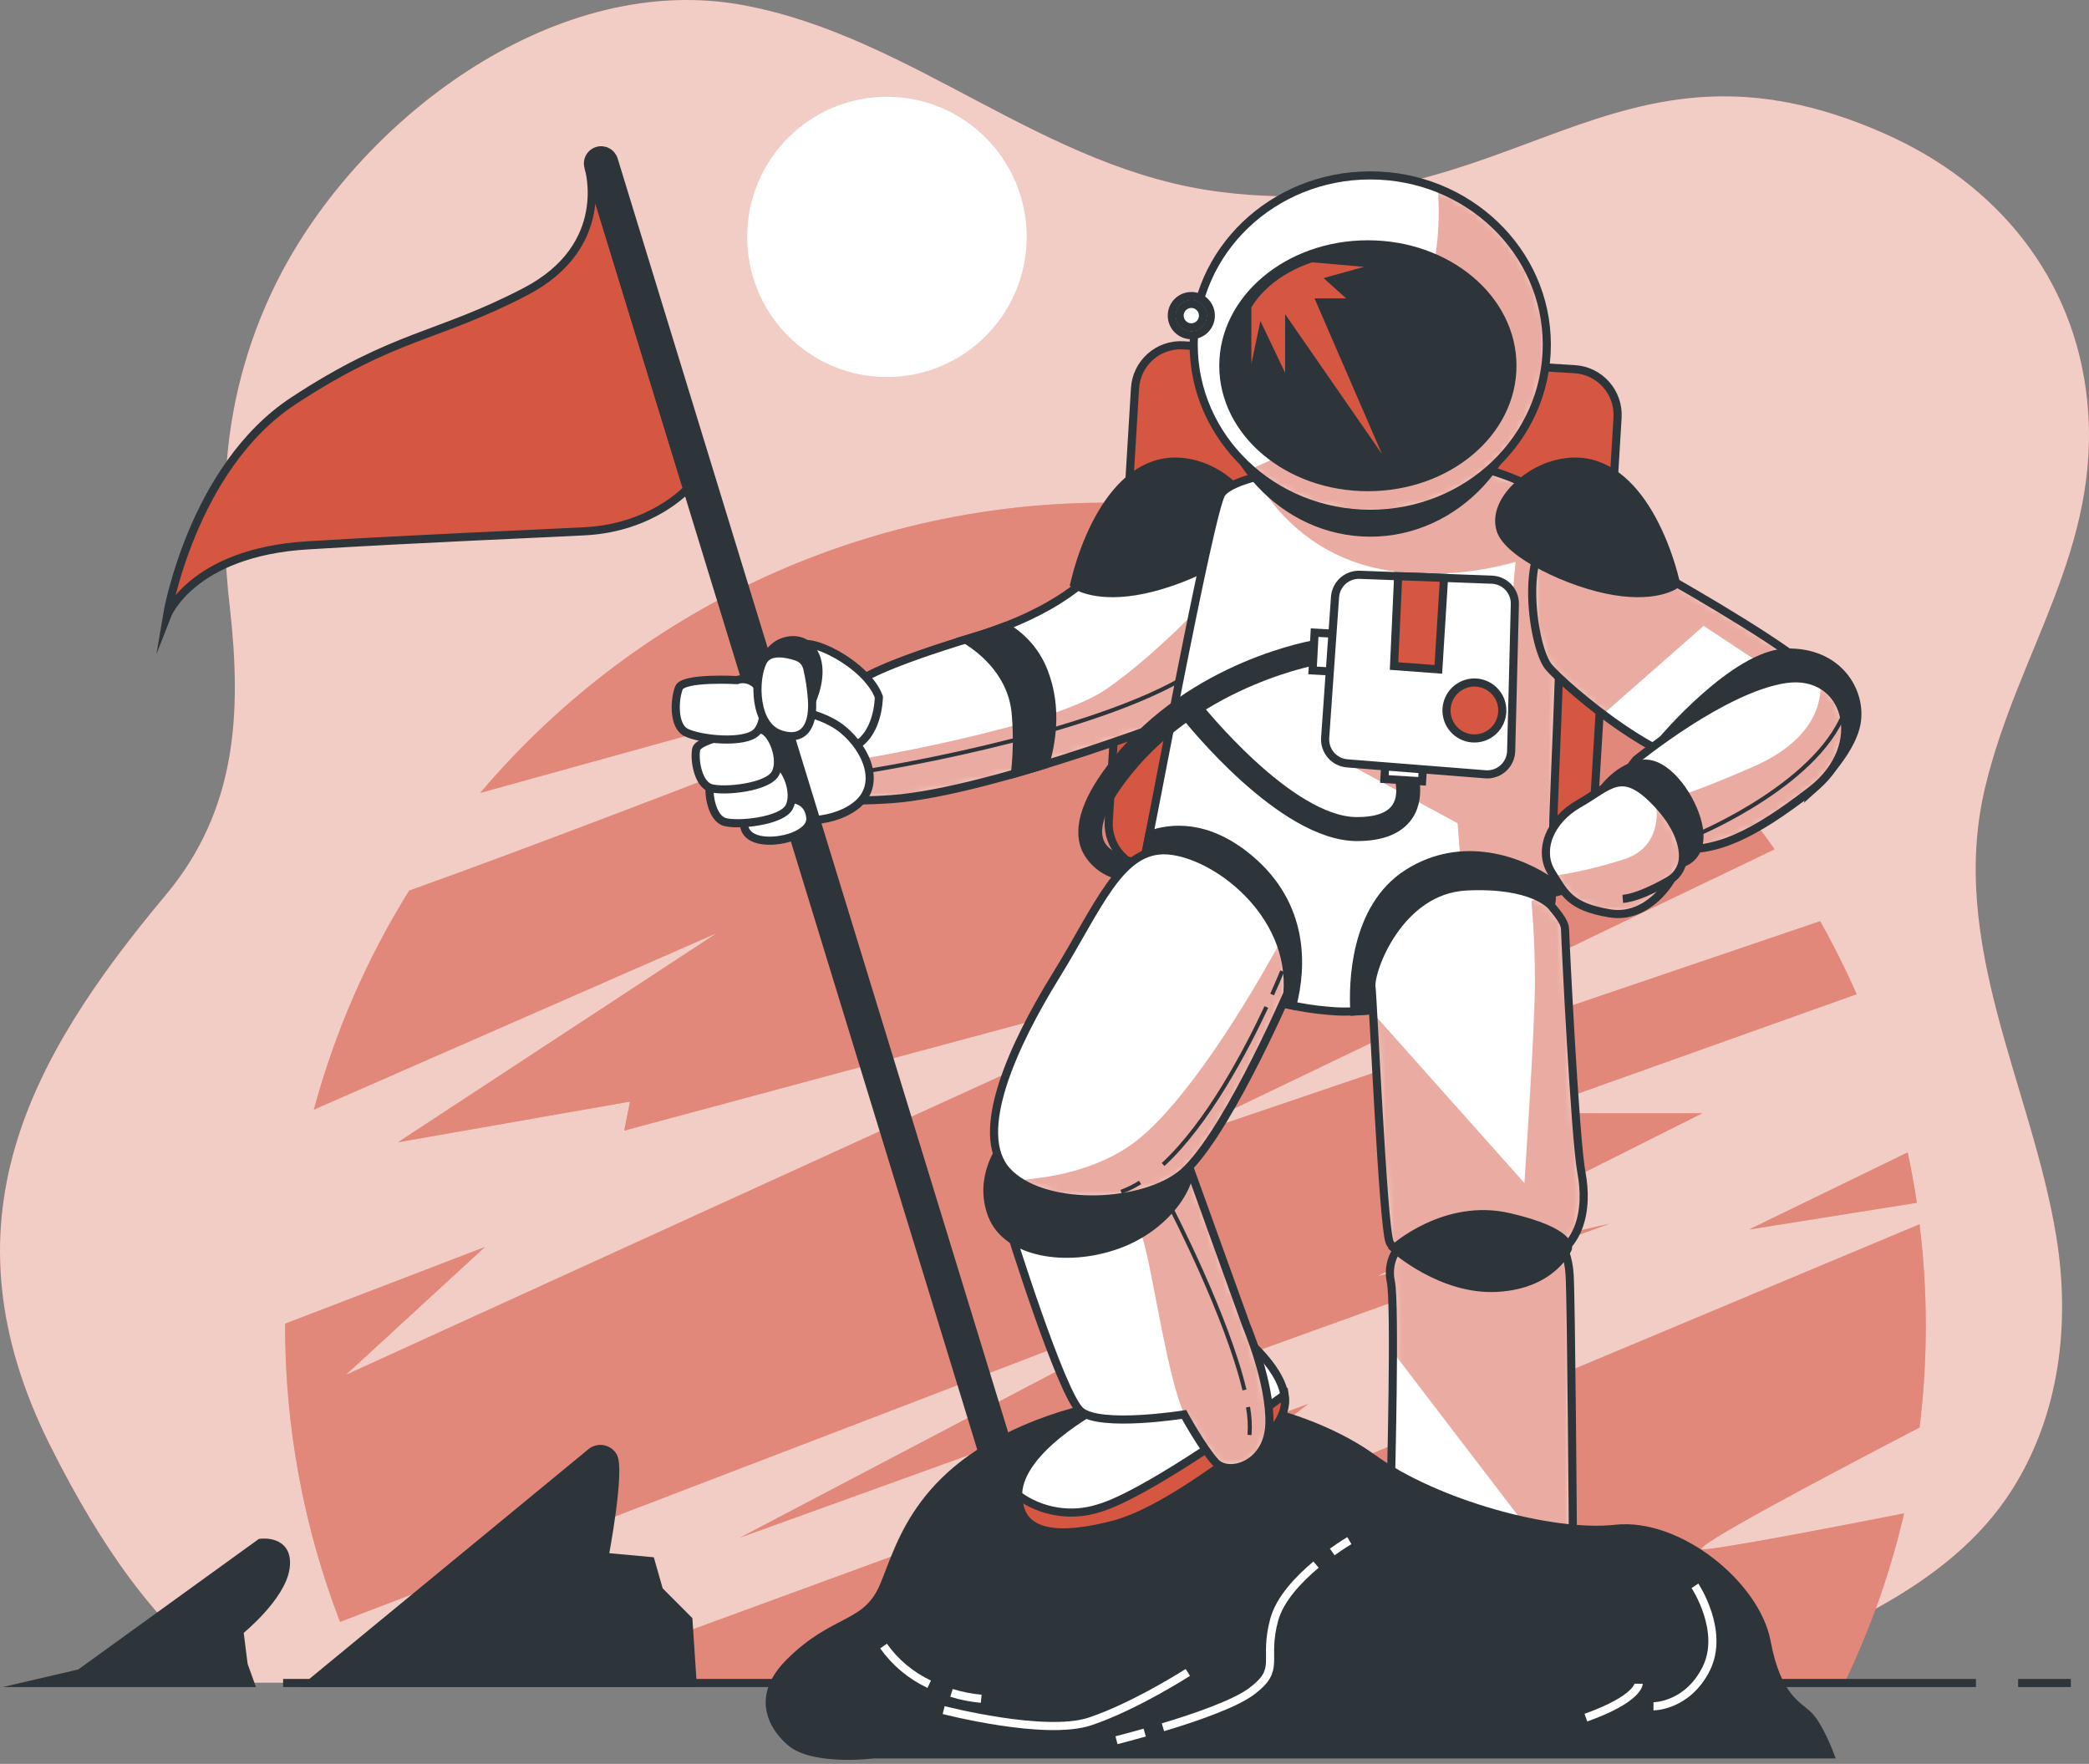 <svg width="257" height="217" viewBox="0 0 257 217" fill="none" xmlns="http://www.w3.org/2000/svg">
<rect x="0" y="0" width="257" height="217" fill="#808080" stroke="none"/>
<path d="M27.898 56.859C28.533 48.669 30.843 40.698 34.684 33.442C44.981 14.065 68.688 -3.674 91.583 0.659C112.5 4.613 128.428 20.895 150.156 23.614C186.489 28.167 198.167 1.498 231.904 16.458C245.652 22.553 255.215 34.106 256.779 49.275C258.641 67.39 248.247 80.094 244.238 96.791C239.612 116.045 249.928 133.588 252.97 152.081C254.722 162.755 253.418 173.983 247.553 183.239C239.573 195.845 224.106 201.166 211.143 207.013H30.779C30.779 207.013 19.749 205.062 6.125 177.742C-7.5 150.423 3.529 130.258 20.398 110.093C29.098 99.686 29.728 87.847 28.3 74.929C27.579 68.933 27.444 62.881 27.898 56.859Z" fill="#D55641"/>
<path opacity="0.7" d="M27.898 56.859C28.533 48.669 30.843 40.698 34.684 33.442C44.981 14.065 68.688 -3.674 91.583 0.659C112.5 4.613 128.428 20.895 150.156 23.614C186.489 28.167 198.167 1.498 231.904 16.458C245.652 22.553 255.215 34.106 256.779 49.275C258.641 67.39 248.247 80.094 244.238 96.791C239.612 116.045 249.928 133.588 252.97 152.081C254.722 162.755 253.418 173.983 247.553 183.239C239.573 195.845 224.106 201.166 211.143 207.013H30.779C30.779 207.013 19.749 205.062 6.125 177.742C-7.5 150.423 3.529 130.258 20.398 110.093C29.098 99.686 29.728 87.847 28.3 74.929C27.579 68.933 27.444 62.881 27.898 56.859Z" fill="white"/>
<path d="M235.823 147.97C235.512 145.882 235.129 143.814 234.694 141.771L215.165 151.262L235.823 147.97Z" fill="#D55641"/>
<path d="M139.289 75.333C139.289 75.333 81.547 98.385 50.333 109.567C45.131 117.924 41.181 127.002 38.61 136.509L88.19 114.79L48.958 140.523L77.505 135.521L76.791 139.092L153.803 118.368L42.541 169.143L59.657 153.409L35.074 162.84V163.035C35.059 175.514 37.351 187.886 41.834 199.527L150.942 157.702L91.019 189.171L198.018 150.546L169.471 156.986L209.424 136.958H187.345L228.414 122.31C227.06 119.231 225.564 116.236 223.924 113.327L141.69 141.251L218.325 104.48C209.428 91.904 197.781 81.533 184.274 74.16C170.768 66.787 155.759 62.606 140.395 61.937C125.03 61.268 109.717 64.128 95.624 70.3C81.531 76.472 69.031 85.791 59.079 97.546L139.289 75.333Z" fill="#D55641"/>
<path d="M209.463 190.609C207.646 190.609 224.002 181.931 236.154 175.615C237.179 167.312 237.179 158.914 236.154 150.611L133.846 193.458L160.939 172.721L67.189 207.046H226.909C230.119 200.384 232.582 193.386 234.253 186.179C225.669 187.864 211.435 190.609 209.463 190.609Z" fill="#D55641"/>
<g opacity="0.3">
<path d="M235.823 147.97C235.511 145.882 235.129 143.814 234.694 141.771L215.165 151.262L235.823 147.97Z" fill="white"/>
<path d="M139.289 75.333C139.289 75.333 81.547 98.385 50.333 109.567C45.131 117.924 41.181 127.002 38.61 136.509L88.19 114.79L48.958 140.523L77.505 135.521L76.791 139.092L153.803 118.368L42.541 169.143L59.657 153.409L35.074 162.84V163.035C35.059 175.514 37.351 187.886 41.834 199.527L150.942 157.702L91.019 189.171L198.018 150.546L169.471 156.986L209.424 136.958H187.345L228.414 122.31C227.06 119.231 225.564 116.236 223.924 113.327L141.69 141.251L218.325 104.48C209.428 91.904 197.781 81.533 184.274 74.16C170.768 66.787 155.759 62.606 140.395 61.937C125.03 61.268 109.717 64.128 95.624 70.3C81.531 76.472 69.031 85.791 59.079 97.546L139.289 75.333Z" fill="white"/>
<path d="M209.462 190.609C207.646 190.609 224.002 181.931 236.154 175.615C237.179 167.312 237.179 158.914 236.154 150.611L133.846 193.458L160.939 172.721L67.189 207.046H226.908C230.119 200.384 232.582 193.386 234.253 186.179C225.669 187.864 211.435 190.609 209.462 190.609Z" fill="white"/>
</g>
<path d="M109.114 46.38C118.609 46.38 126.307 38.663 126.307 29.143C126.307 19.623 118.609 11.905 109.114 11.905C99.619 11.905 91.921 19.623 91.921 29.143C91.921 38.663 99.619 46.38 109.114 46.38Z" fill="white"/>
<path d="M248.28 207.046H254.768" stroke="#2E353A" stroke-miterlimit="10"/>
<path d="M34.827 207.046H243.089" stroke="#2E353A" stroke-miterlimit="10"/>
<path d="M38.233 207.046L72.808 178.588C73.01 178.444 73.239 178.344 73.481 178.293C73.724 178.241 73.974 178.24 74.217 178.288C74.46 178.337 74.69 178.435 74.894 178.576C75.098 178.717 75.271 178.898 75.403 179.108C76.434 180.656 74.371 191.526 74.371 191.526L80.048 192.046L81.08 195.662L84.694 199.286L85.206 207.046H38.233Z" fill="#2E353A" stroke="#2E353A" stroke-miterlimit="10"/>
<path d="M9.842 205.843L32.037 189.802C32.037 189.802 35.651 189.288 35.132 192.905C34.613 196.521 29.455 200.671 29.455 200.671L29.974 204.808L30.779 207.046H4.684L9.842 205.843Z" fill="#2E353A" stroke="#2E353A" stroke-miterlimit="10"/>
<path d="M193.727 45.417L145.591 42.483C142.49 42.293 139.824 44.66 139.635 47.769L136.406 101.003C136.218 104.112 138.578 106.785 141.679 106.974L189.815 109.909C192.916 110.098 195.583 107.731 195.771 104.622L199 51.389C199.189 48.28 196.828 45.606 193.727 45.417Z" fill="#D55641" stroke="#2E353A" stroke-miterlimit="10"/>
<path d="M134.287 70.558C134.287 70.558 130.608 75.112 119.799 78.364C108.991 81.616 106.389 83.353 106.389 83.353C106.389 83.353 100.115 85.519 97.955 90.937C95.794 96.356 97.092 99.179 109.633 98.314C122.174 97.449 148.126 87.256 148.126 87.256C148.126 87.256 152.888 78.579 151.804 71.209C150.721 63.839 136.447 67.52 134.287 70.558Z" fill="white"/>
<mask id="mask0_2810_1632" style="mask-type:luminance" maskUnits="userSpaceOnUse" x="97" y="66" width="55" height="33">
<path d="M134.287 70.558C134.287 70.558 130.608 75.112 119.799 78.364C108.991 81.616 106.389 83.353 106.389 83.353C106.389 83.353 100.115 85.519 97.955 90.937C95.794 96.356 97.092 99.179 109.633 98.314C122.174 97.449 148.126 87.256 148.126 87.256C148.126 87.256 152.888 78.579 151.804 71.209C150.721 63.839 136.447 67.52 134.287 70.558Z" fill="white"/>
</mask>
<g mask="url(#mask0_2810_1632)">
<g style="mix-blend-mode:multiply" opacity="0.49">
<path d="M105.357 93.474C105.357 93.474 105.61 95.953 105.838 98.463C106.973 98.463 108.225 98.411 109.633 98.314C122.174 97.442 148.126 87.256 148.126 87.256C149.971 83.724 151.214 79.907 151.804 75.964L150.345 71.788C150.345 71.788 142.987 80.029 136.071 84.797C129.155 89.565 105.357 93.474 105.357 93.474Z" fill="#D55641"/>
</g>
</g>
<path d="M134.287 70.558C134.287 70.558 130.608 75.111 119.799 78.364C108.991 81.616 106.389 83.353 106.389 83.353C106.389 83.353 100.115 85.519 97.955 90.937C95.794 96.356 97.092 99.179 109.633 98.314C122.174 97.449 148.126 87.256 148.126 87.256C148.126 87.256 152.888 78.579 151.804 71.209C150.721 63.839 136.447 67.52 134.287 70.558Z" stroke="#2E353A" stroke-miterlimit="10"/>
<path d="M106.837 94.827C106.837 94.827 132.665 90.807 145.453 83.516" stroke="#2E353A" stroke-width="0.5" stroke-miterlimit="10"/>
<path d="M128.571 94.053C129.337 91.542 130.154 87.126 128.448 82.703C127.551 80.308 125.836 78.309 123.608 77.063C122.447 77.512 121.181 77.948 119.799 78.364L118.794 78.67C121.065 80.068 124.691 83.08 124.99 88.121C125.176 90.463 125.134 92.818 124.867 95.153C126.106 94.795 127.345 94.43 128.571 94.053Z" fill="#2E353A" stroke="#2E353A" stroke-miterlimit="10"/>
<path d="M151.856 59.916C150.796 58.87 149.539 58.045 148.158 57.49C138.874 53.951 133.885 64.587 132.159 71.859C132.159 71.859 134.319 73.596 139.724 72.724C145.128 71.852 152.914 68.171 153.783 65.133C154.289 63.24 153.29 61.373 151.856 59.916Z" fill="#2E353A" stroke="#2E353A" stroke-miterlimit="10"/>
<path d="M108.121 85.734C108.121 85.734 108.121 90.723 104.657 92.024C101.192 93.325 97.954 90.937 97.954 90.937C97.954 90.937 97.306 81.401 98.169 79.665C99.031 77.928 106.603 81.616 108.121 85.734Z" fill="white" stroke="#2E353A" stroke-miterlimit="10"/>
<path d="M157.578 58.062C157.578 58.062 151.739 58.869 150.312 60.664C148.885 62.459 141.028 105.182 140.626 106.399C140.223 107.615 141.832 111.459 146.88 116.923C151.927 122.387 158.182 124.007 164.235 124.41C170.288 124.813 184.62 121.808 188.052 118.556C191.484 115.304 191.082 106.815 191.082 102.164C191.082 97.513 192.899 65.536 191.685 62.707C190.472 59.877 182.602 57.444 181.396 57.444C180.189 57.444 158.993 57.861 157.578 58.062Z" fill="white"/>
<mask id="mask1_2810_1632" style="mask-type:luminance" maskUnits="userSpaceOnUse" x="140" y="57" width="53" height="68">
<path d="M157.578 58.062C157.578 58.062 151.739 58.869 150.312 60.664C148.885 62.459 141.028 105.182 140.626 106.399C140.223 107.615 141.832 111.459 146.88 116.923C151.927 122.387 158.182 124.007 164.235 124.41C170.288 124.813 184.62 121.808 188.052 118.556C191.484 115.304 191.082 106.815 191.082 102.164C191.082 97.513 192.899 65.536 191.685 62.707C190.472 59.877 182.602 57.444 181.396 57.444C180.189 57.444 158.993 57.861 157.578 58.062Z" fill="white"/>
</mask>
<g mask="url(#mask1_2810_1632)">
<g style="mix-blend-mode:multiply" opacity="0.49">
<path d="M191.082 102.177C191.082 97.52 192.899 65.549 191.685 62.713C190.472 59.877 182.602 57.458 181.395 57.458C180.189 57.458 158.986 57.861 157.578 58.062C156.514 58.224 155.46 58.441 154.419 58.713C157.014 63.266 162.697 69.927 173.701 70.493C177.997 70.765 182.308 70.303 186.45 69.127L184.081 95.64L165.734 93.91L179.319 101.28L180.189 112.552L189.985 115.252C191.303 111.251 191.082 105.651 191.082 102.177Z" fill="#D55641"/>
</g>
</g>
<path d="M157.578 58.062C157.578 58.062 151.739 58.869 150.312 60.664C148.885 62.459 141.028 105.182 140.626 106.399C140.223 107.615 141.832 111.459 146.88 116.923C151.927 122.387 158.182 124.007 164.235 124.41C170.288 124.813 184.62 121.808 188.052 118.556C191.484 115.304 191.082 106.815 191.082 102.164C191.082 97.513 192.899 65.536 191.685 62.707C190.472 59.877 182.602 57.444 181.396 57.444C180.189 57.444 158.993 57.861 157.578 58.062Z" stroke="#2E353A" stroke-miterlimit="10"/>
<path d="M166.941 102.971C157.708 102.971 146.328 88.661 145.848 88.076L147.373 86.866C147.49 87.009 158.649 101.02 166.941 101.02C169.348 101.02 170.957 100.441 171.722 99.296C172.89 97.553 171.845 94.867 171.833 94.841L173.636 94.099C173.695 94.249 175.096 97.761 173.338 100.389C172.189 102.1 170.022 102.971 166.941 102.971Z" fill="#2E353A" stroke="#2E353A" stroke-miterlimit="10"/>
<path d="M137.459 107.648C138.024 107.147 138.757 106.503 139.406 106.002C138.887 105.937 136.097 105.521 135.318 103.563C134.54 101.605 135.76 98.73 138.751 94.99C147.879 83.594 162.425 81.193 162.574 81.174L162.282 79.151C161.633 79.248 146.873 81.675 137.258 93.682C133.709 98.112 132.457 101.703 133.528 104.357C133.9 105.162 134.446 105.875 135.126 106.444C135.806 107.013 136.602 107.424 137.459 107.648Z" fill="#2E353A" stroke="#2E353A" stroke-miterlimit="10"/>
<path d="M164.756 77.994L161.73 77.831L161.481 82.481L164.506 82.644L164.756 77.994Z" fill="white" stroke="#2E353A" stroke-miterlimit="10"/>
<path d="M170.498 92.805L170.315 95.837L174.952 96.118L175.135 93.086L170.498 92.805Z" fill="white" stroke="#2E353A" stroke-miterlimit="10"/>
<path d="M164.242 73.453L163.028 90.762C162.976 91.537 163.231 92.303 163.737 92.892C164.244 93.481 164.961 93.847 165.734 93.91L182.739 95.256C183.137 95.287 183.538 95.237 183.916 95.108C184.294 94.978 184.643 94.773 184.939 94.505C185.236 94.237 185.475 93.911 185.642 93.547C185.81 93.183 185.901 92.788 185.911 92.388L186.365 74.331C186.385 73.555 186.098 72.802 185.567 72.237C185.036 71.672 184.304 71.34 183.53 71.313L167.31 70.714C166.543 70.678 165.793 70.945 165.219 71.457C164.646 71.968 164.295 72.685 164.242 73.453Z" fill="white" stroke="#2E353A" stroke-miterlimit="10"/>
<path d="M172.008 70.883L171.502 81.941L176.951 82.345L177.652 71.091L172.008 70.883Z" fill="#D55641" stroke="#2E353A" stroke-miterlimit="10"/>
<path d="M184.821 87.405C184.821 88.086 184.62 88.752 184.243 89.318C183.865 89.884 183.329 90.325 182.701 90.585C182.074 90.845 181.383 90.913 180.717 90.78C180.051 90.646 179.44 90.318 178.96 89.836C178.48 89.354 178.154 88.741 178.022 88.073C177.891 87.405 177.96 86.713 178.22 86.084C178.481 85.455 178.922 84.918 179.487 84.541C180.053 84.164 180.717 83.963 181.396 83.964C181.846 83.964 182.292 84.053 182.708 84.226C183.124 84.399 183.502 84.653 183.82 84.973C184.139 85.292 184.391 85.672 184.563 86.089C184.734 86.507 184.822 86.954 184.821 87.405Z" fill="#D55641" stroke="#2E353A" stroke-miterlimit="10"/>
<path d="M96.981 100.805C96.981 100.805 101.847 101.67 105.202 99.179C108.556 96.687 106.713 92.238 103.683 89.747C100.654 87.255 94.496 86.495 92.005 87.685C89.514 88.875 90.818 93.539 91.577 96.037C92.336 98.535 93.627 100.369 96.981 100.805Z" fill="white" stroke="#2E353A" stroke-miterlimit="10"/>
<path d="M72.405 20.589C72.405 20.589 75.461 30.229 64.652 35.869C53.843 41.508 48.646 41.073 36.105 49.308C23.564 57.542 20.534 75.762 20.534 75.762C20.534 75.762 23.558 67.957 37.831 67.091C52.104 66.226 66.378 65.654 72.003 65.355C80.223 64.919 84.544 60.151 84.544 60.151L72.405 20.589Z" fill="#D55641" stroke="#2E353A" stroke-miterlimit="10"/>
<path d="M121.486 180.741L72.405 20.589C72.342 20.385 72.32 20.17 72.34 19.957C72.36 19.745 72.422 19.538 72.522 19.349C72.622 19.161 72.759 18.994 72.924 18.858C73.088 18.723 73.278 18.621 73.482 18.559C73.893 18.435 74.335 18.478 74.714 18.679C75.093 18.88 75.378 19.223 75.506 19.633L124.607 179.798L121.486 180.741Z" fill="#2E353A" stroke="#2E353A" stroke-miterlimit="10"/>
<path d="M91.577 100.805C91.577 100.805 91.032 102.756 93.413 103.296C95.794 103.836 99.901 102.646 99.687 100.59C99.473 98.535 97.844 98.093 96.119 98.314C94.393 98.535 91.577 99.829 91.577 100.805Z" fill="white" stroke="#2E353A" stroke-miterlimit="10"/>
<path d="M93.627 94.086C93.627 94.086 87.6 95.035 87.347 96.336C87.094 97.637 87.567 100.668 89.176 101.124C90.785 101.579 96.112 101.046 97.072 99.322C98.032 97.598 96.709 94.307 95.47 93.949C95.173 93.828 94.852 93.777 94.532 93.801C94.213 93.824 93.903 93.922 93.627 94.086Z" fill="white" stroke="#2E353A" stroke-miterlimit="10"/>
<path d="M91.934 89.922C91.934 89.922 85.9 90.872 85.647 92.18C85.394 93.487 85.868 96.505 87.483 96.96C89.098 97.416 94.412 96.889 95.379 95.165C96.345 93.442 95.009 90.15 93.776 89.792C93.48 89.671 93.159 89.619 92.84 89.641C92.52 89.664 92.21 89.76 91.934 89.922Z" fill="white" stroke="#2E353A" stroke-miterlimit="10"/>
<path d="M90.669 83.665C90.669 83.665 84.07 83.288 83.532 84.615C82.993 85.942 82.773 89.24 84.375 90.092C85.978 90.944 91.726 91.607 93.141 90.001C94.555 88.394 93.9 84.615 92.673 83.951C92.385 83.75 92.053 83.619 91.705 83.569C91.357 83.52 91.002 83.552 90.669 83.665Z" fill="white" stroke="#2E353A" stroke-miterlimit="10"/>
<path d="M99.817 86.371C99.817 86.371 101.439 83.047 100.277 80.569C99.116 78.09 96.573 78.617 95.496 79.404C94.801 79.934 94.237 80.618 93.848 81.401C93.848 81.401 96.573 81.343 97.74 82.501C98.908 83.658 99.817 86.371 99.817 86.371Z" fill="#2E353A" stroke="#2E353A" stroke-miterlimit="10"/>
<path d="M99.304 82.176C99.224 81.852 99.063 81.554 98.836 81.31C98.609 81.066 98.323 80.885 98.007 80.784C96.709 80.361 94.568 79.919 93.835 81.434C92.751 83.6 92.751 89.24 95.995 90.32C99.239 91.399 100.102 88.804 99.888 85.987C99.794 84.703 99.599 83.429 99.304 82.176Z" fill="white" stroke="#2E353A" stroke-miterlimit="10"/>
<path d="M191.024 108.611C187.131 105.84 179.897 103.186 173.214 107.421C166.532 111.655 166.428 121.113 166.623 124.443C173.441 124.138 185.016 121.432 188.033 118.589C190.187 116.553 190.836 112.501 191.024 108.611Z" fill="#2E353A" stroke="#2E353A" stroke-miterlimit="10"/>
<path d="M172.312 153.168C171.772 153.761 171.379 154.474 171.168 155.249C170.958 156.024 170.934 156.838 171.099 157.624C171.703 160.226 171.099 183.116 171.099 183.116C171.099 183.116 171.3 188.58 180.786 189.998C190.271 191.416 193.502 188.781 193.502 188.781C193.502 188.781 193.301 160.05 193.1 156.811C193.002 154.92 192.373 153.095 191.283 151.548L172.312 153.168Z" fill="white"/>
<mask id="mask2_2810_1632" style="mask-type:luminance" maskUnits="userSpaceOnUse" x="170" y="151" width="24" height="40">
<path d="M172.312 153.168C171.772 153.761 171.379 154.474 171.168 155.249C170.958 156.024 170.934 156.838 171.099 157.624C171.703 160.226 171.099 183.116 171.099 183.116C171.099 183.116 171.3 188.58 180.786 189.998C190.271 191.416 193.502 188.781 193.502 188.781C193.502 188.781 193.301 160.05 193.1 156.811C193.002 154.92 192.373 153.095 191.283 151.548L172.312 153.168Z" fill="white"/>
</mask>
<g mask="url(#mask2_2810_1632)">
<g style="mix-blend-mode:multiply" opacity="0.49">
<path d="M191.283 151.581L172.313 153.201C171.772 153.793 171.38 154.507 171.169 155.282C170.958 156.056 170.934 156.871 171.099 157.656C171.32 158.6 171.378 162.158 171.365 166.327L189.59 190.173C192.393 189.712 193.483 188.814 193.483 188.814C193.483 188.814 193.282 160.083 193.08 156.843C192.989 154.954 192.366 153.13 191.283 151.581Z" fill="#D55641"/>
</g>
</g>
<path d="M172.312 153.168C171.772 153.761 171.379 154.474 171.168 155.249C170.958 156.024 170.934 156.838 171.099 157.624C171.703 160.226 171.099 183.116 171.099 183.116C171.099 183.116 171.3 188.58 180.786 189.998C190.271 191.416 193.502 188.781 193.502 188.781C193.502 188.781 193.301 160.05 193.1 156.811C193.002 154.92 192.373 153.095 191.283 151.548L172.312 153.168Z" stroke="#2E353A" stroke-miterlimit="10"/>
<path d="M190.881 111.486C190.881 111.486 188.662 108.65 180.403 109.053C172.144 109.456 168.498 119.376 168.725 121.412C168.952 123.448 170.133 150.553 170.944 152.777C171.755 155.002 181.032 157.025 187.896 155.815C194.761 154.605 195.364 148.53 194.56 144.276C193.755 140.022 192.542 115.141 192.542 114.354C192.542 113.567 191.887 112.696 190.881 111.486Z" fill="white"/>
<mask id="mask3_2810_1632" style="mask-type:luminance" maskUnits="userSpaceOnUse" x="168" y="109" width="27" height="48">
<path d="M190.881 111.486C190.881 111.486 188.662 108.65 180.403 109.053C172.144 109.456 168.498 119.376 168.725 121.412C168.952 123.448 170.133 150.553 170.944 152.777C171.755 155.002 181.032 157.025 187.896 155.815C194.761 154.605 195.364 148.53 194.56 144.276C193.755 140.022 192.542 115.141 192.542 114.354C192.542 113.567 191.887 112.696 190.881 111.486Z" fill="white"/>
</mask>
<g mask="url(#mask3_2810_1632)">
<g style="mix-blend-mode:multiply" opacity="0.49">
<path d="M194.514 144.263C193.703 140.015 192.496 115.128 192.496 114.341C192.496 113.554 191.886 112.722 190.881 111.512C190.453 111.06 189.942 110.695 189.376 110.438L188.402 110.842C188.402 110.842 188.837 115.18 188.837 120.82C188.837 126.46 187.54 145.538 187.54 145.538L169.373 125.152L169.185 130.414C169.665 139.189 170.366 151.333 170.898 152.791C171.703 155.015 180.987 157.038 187.851 155.828C194.715 154.618 195.325 148.517 194.514 144.263Z" fill="#D55641"/>
</g>
</g>
<path d="M190.881 111.486C190.881 111.486 188.662 108.65 180.403 109.053C172.144 109.456 168.498 119.376 168.725 121.412C168.952 123.448 170.133 150.553 170.944 152.777C171.755 155.002 181.032 157.025 187.896 155.815C194.761 154.605 195.364 148.53 194.56 144.276C193.755 140.022 192.542 115.141 192.542 114.354C192.542 113.567 191.887 112.696 190.881 111.486Z" stroke="#2E353A" stroke-miterlimit="10"/>
<path d="M171.502 153.571C171.502 153.571 177.341 158.834 184.218 158.43C191.095 158.027 192.899 153.571 192.899 153.571C192.899 153.571 193.502 151.548 185.632 149.727C177.762 147.906 171.502 153.571 171.502 153.571Z" fill="#2E353A" stroke="#2E353A" stroke-miterlimit="10"/>
<path d="M168.576 65.524C179.193 65.524 187.799 56.204 187.799 44.709C187.799 33.213 179.193 23.894 168.576 23.894C157.959 23.894 149.352 33.213 149.352 44.709C149.352 56.204 157.959 65.524 168.576 65.524Z" fill="#2E353A" stroke="#2E353A" stroke-miterlimit="10"/>
<path d="M168.576 63.208C180.572 63.208 190.297 53.889 190.297 42.393C190.297 30.897 180.572 21.578 168.576 21.578C156.579 21.578 146.854 30.897 146.854 42.393C146.854 53.889 156.579 63.208 168.576 63.208Z" fill="white"/>
<mask id="mask4_2810_1632" style="mask-type:luminance" maskUnits="userSpaceOnUse" x="146" y="21" width="45" height="43">
<path d="M168.576 63.208C180.572 63.208 190.297 53.889 190.297 42.393C190.297 30.897 180.572 21.578 168.576 21.578C156.579 21.578 146.854 30.897 146.854 42.393C146.854 53.889 156.579 63.208 168.576 63.208Z" fill="white"/>
</mask>
<g mask="url(#mask4_2810_1632)">
<g style="mix-blend-mode:multiply" opacity="0.49">
<path d="M176.887 23.165C177.626 32.714 175.252 48.767 153.861 57.705C157.934 61.275 163.166 63.232 168.576 63.208C180.572 63.208 190.297 53.893 190.297 42.393C190.297 33.722 184.757 26.287 176.887 23.165Z" fill="#D55641"/>
</g>
</g>
<path d="M168.576 63.208C180.572 63.208 190.297 53.889 190.297 42.393C190.297 30.897 180.572 21.578 168.576 21.578C156.579 21.578 146.854 30.897 146.854 42.393C146.854 53.889 156.579 63.208 168.576 63.208Z" stroke="#2E353A" stroke-miterlimit="10"/>
<path d="M146.562 41.235C147.888 41.235 148.963 40.157 148.963 38.828C148.963 37.499 147.888 36.421 146.562 36.421C145.236 36.421 144.162 37.499 144.162 38.828C144.162 40.157 145.236 41.235 146.562 41.235Z" fill="white" stroke="#2E353A" stroke-miterlimit="10"/>
<path d="M146.562 40.272C147.357 40.272 148.002 39.626 148.002 38.828C148.002 38.031 147.357 37.384 146.562 37.384C145.767 37.384 145.122 38.031 145.122 38.828C145.122 39.626 145.767 40.272 146.562 40.272Z" fill="white" stroke="#2E353A" stroke-miterlimit="10"/>
<path d="M168.284 59.93C178.105 59.93 186.067 53.243 186.067 44.995C186.067 36.747 178.105 30.06 168.284 30.06C158.462 30.06 150.5 36.747 150.5 44.995C150.5 53.243 158.462 59.93 168.284 59.93Z" fill="#2E353A" stroke="#2E353A" stroke-miterlimit="10"/>
<path d="M153.952 37.82V44.761L155.061 39.485L158.104 45.873V38.653L170.023 55.864L161.718 36.708H165.611L162.84 34.21L167.823 32.824L161.458 32.272C161.458 32.272 156.443 33.657 153.952 37.82Z" fill="#D55641"/>
<path d="M204.681 70.831L205.206 71.13C207.97 72.692 220.777 80.035 223.853 83.372C227.265 87.119 219.311 92.661 212.479 94.287C205.647 95.913 192.496 84.355 190.544 82.071C188.591 79.788 186.807 67.572 191.355 65.296C195.903 63.019 204.681 70.831 204.681 70.831Z" fill="white"/>
<mask id="mask5_2810_1632" style="mask-type:luminance" maskUnits="userSpaceOnUse" x="188" y="64" width="37" height="31">
<path d="M204.681 70.831L205.206 71.13C207.97 72.692 220.777 80.035 223.853 83.372C227.265 87.119 219.311 92.661 212.479 94.287C205.647 95.913 192.496 84.355 190.544 82.071C188.591 79.788 186.807 67.572 191.355 65.296C195.903 63.019 204.681 70.831 204.681 70.831Z" fill="white"/>
</mask>
<g mask="url(#mask5_2810_1632)">
<g style="mix-blend-mode:multiply" opacity="0.49">
<path d="M223.872 83.372C220.829 80.035 207.99 72.692 205.226 71.131L204.7 70.831C204.7 70.831 195.922 63.026 191.374 65.296C186.826 67.566 188.617 79.795 190.563 82.071C192.615 84.189 194.842 86.127 197.22 87.867L209.599 76.991L224.339 86.748C224.622 86.207 224.729 85.591 224.645 84.985C224.561 84.38 224.291 83.816 223.872 83.372Z" fill="#D55641"/>
</g>
</g>
<path d="M204.681 70.831L205.206 71.13C207.97 72.692 220.777 80.035 223.853 83.372C227.265 87.119 219.311 92.661 212.479 94.287C205.647 95.913 192.496 84.355 190.544 82.071C188.591 79.788 186.807 67.572 191.355 65.296C195.903 63.019 204.681 70.831 204.681 70.831Z" stroke="#2E353A" stroke-miterlimit="10"/>
<path d="M186.515 59.916C187.576 58.871 188.833 58.047 190.213 57.49C199.504 53.951 204.486 64.587 206.219 71.859C206.219 71.859 204.052 73.596 198.647 72.724C193.243 71.852 185.457 68.171 184.588 65.133C184.049 63.24 185.049 61.373 186.515 59.916Z" fill="#2E353A" stroke="#2E353A" stroke-miterlimit="10"/>
<path d="M204.519 91.028C204.519 91.028 213.453 80.445 219.791 80.283C226.13 80.12 229.063 85.005 228.414 88.915C227.765 92.824 222.893 97.221 222.893 97.221C222.893 97.221 226.305 85.513 221.264 85.513C216.223 85.513 204.519 91.028 204.519 91.028Z" fill="#2E353A" stroke="#2E353A" stroke-miterlimit="10"/>
<path d="M201.268 93.474C201.268 93.474 211.993 84.68 219.629 83.541C227.265 82.403 230.01 91.685 222.873 97.201C215.736 102.717 211.007 105.007 205.972 104.357C200.937 103.706 196.882 98.691 201.268 93.474Z" fill="white"/>
<mask id="mask6_2810_1632" style="mask-type:luminance" maskUnits="userSpaceOnUse" x="199" y="83" width="29" height="22">
<path d="M201.268 93.474C201.268 93.474 211.993 84.68 219.629 83.541C227.265 82.403 230.01 91.685 222.873 97.201C215.736 102.717 211.007 105.007 205.972 104.357C200.937 103.706 196.882 98.691 201.268 93.474Z" fill="white"/>
</mask>
<g mask="url(#mask6_2810_1632)">
<g style="mix-blend-mode:multiply" opacity="0.49">
<path d="M223.956 84.179C224.067 86.072 223.502 90.918 215.652 94.34C205.706 98.678 203.708 98.691 203.708 98.691C204.003 100.302 203.727 101.965 202.929 103.394C203.875 103.913 204.909 104.25 205.978 104.389C211.013 105.04 215.71 102.763 222.879 97.234C228.414 92.921 227.998 86.365 223.956 84.179Z" fill="#D55641"/>
</g>
</g>
<path d="M201.268 93.474C201.268 93.474 211.993 84.68 219.629 83.541C227.265 82.403 230.01 91.685 222.873 97.201C215.736 102.717 211.007 105.007 205.972 104.357C200.937 103.706 196.882 98.691 201.268 93.474Z" stroke="#2E353A" stroke-miterlimit="10"/>
<path d="M208.892 102.62C208.892 102.62 224.463 96.115 227.194 86.781" stroke="#2E353A" stroke-width="0.5" stroke-miterlimit="10"/>
<path d="M197.369 96.896C197.369 96.896 199.315 94.294 202.079 93.962C204.843 93.63 207.769 97.546 208.742 100.805C209.715 104.064 208.418 105.69 206.952 106.178C205.485 106.666 197.369 96.896 197.369 96.896Z" fill="#2E353A" stroke="#2E353A" stroke-miterlimit="10"/>
<path d="M206.952 106.178C206.952 106.178 207.931 103.088 203.708 98.691C199.484 94.294 198.018 96.74 194.281 98.853C190.544 100.968 189.246 104.708 190.868 107.31C192.49 109.911 193.145 111.544 198.005 112.357C202.864 113.17 205.641 108.123 205.641 108.123C206.294 107.651 206.759 106.961 206.952 106.178Z" fill="white"/>
<mask id="mask7_2810_1632" style="mask-type:luminance" maskUnits="userSpaceOnUse" x="190" y="96" width="18" height="17">
<path d="M206.952 106.178C206.952 106.178 207.931 103.088 203.708 98.691C199.484 94.294 198.018 96.74 194.281 98.853C190.544 100.968 189.246 104.708 190.868 107.31C192.49 109.911 193.145 111.544 198.005 112.357C202.864 113.17 205.641 108.123 205.641 108.123C206.294 107.651 206.759 106.961 206.952 106.178Z" fill="white"/>
</mask>
<g mask="url(#mask7_2810_1632)">
<g style="mix-blend-mode:multiply" opacity="0.49">
<path d="M200.081 105.612C197.165 106.58 194.172 107.296 191.134 107.752C192.581 110.107 193.418 111.603 198.018 112.371C202.89 113.184 205.654 108.136 205.654 108.136C206.304 107.66 206.763 106.969 206.952 106.185C206.952 106.185 207.931 103.095 203.708 98.698C203.708 98.691 204.843 103.882 200.081 105.612Z" fill="#D55641"/>
</g>
</g>
<path d="M206.952 106.178C206.952 106.178 207.931 103.088 203.708 98.691C199.484 94.294 198.018 96.74 194.281 98.853C190.544 100.968 189.246 104.708 190.868 107.31C192.49 109.911 193.145 111.544 198.005 112.357C202.864 113.17 205.641 108.123 205.641 108.123C206.294 107.651 206.759 106.961 206.952 106.178Z" stroke="#2E353A" stroke-miterlimit="10"/>
<path d="M205.654 108.136C205.654 108.136 201.917 110.419 199.64 110.582L205.654 108.136Z" fill="white"/>
<path d="M205.654 108.136C205.654 108.136 201.917 110.419 199.64 110.582" stroke="#2E353A" stroke-miterlimit="10"/>
<path d="M97.52 214.526C97.52 214.526 91.466 210.194 97.092 204.555C102.717 198.915 106.603 200.216 108.77 195.012C110.937 189.809 113.091 180.273 129.096 174.633C145.102 168.994 161.101 173.768 168.887 179.401C176.672 185.034 190.946 188.943 198.731 188.078C206.517 187.213 216.035 195.012 217.332 201.953C218.63 208.893 221.225 209.758 222.523 211.059C223.82 212.36 225.118 215.827 225.118 215.827H107.472C107.472 215.827 100.55 216.699 97.52 214.526Z" fill="#2E353A" stroke="#2E353A" stroke-miterlimit="10"/>
<path d="M208.522 195.09C208.522 195.09 212.22 200.645 209.91 205.283C207.601 209.921 203.422 209.915 203.422 209.915" stroke="white" stroke-miterlimit="10"/>
<path d="M201.593 207.137C201.593 207.137 201.593 208.985 195.105 211.307" stroke="white" stroke-miterlimit="10"/>
<path d="M140.827 213.147C138.783 213.726 137.356 214.084 137.356 214.084" stroke="white" stroke-miterlimit="10"/>
<path d="M161.906 192.482C159.765 194.277 157.455 196.71 156.761 199.26C155.379 204.353 157.689 205.283 153.991 208.061C151.934 209.609 147.023 211.313 143.072 212.49" stroke="white" stroke-miterlimit="10"/>
<path d="M166.006 189.529C166.006 189.529 165.124 190.049 163.898 190.927" stroke="white" stroke-miterlimit="10"/>
<path d="M146.134 205.745C146.134 205.745 139.646 209.915 134.118 211.768C128.59 213.622 116.095 210.376 116.095 210.376" stroke="white" stroke-miterlimit="10"/>
<path d="M114.317 207.195C112.071 206.143 110.135 204.525 108.699 202.499" stroke="white" stroke-miterlimit="10"/>
<path d="M120.714 208.985C119.473 208.874 118.246 208.632 117.055 208.263" stroke="white" stroke-miterlimit="10"/>
<path d="M153.751 105.683C148.515 101.267 143.986 101.781 141.385 102.724C140.969 104.857 140.691 106.223 140.626 106.425C140.217 107.641 141.832 111.486 146.88 116.949C150.106 120.428 154.345 122.795 158.993 123.714C160.245 118.829 160.498 111.381 153.751 105.683Z" fill="#2E353A" stroke="#2E353A" stroke-miterlimit="10"/>
<path d="M134.988 173.202C134.988 173.202 125.483 178.25 125.256 183.727C125.029 189.204 130.706 189.191 136.934 187.571C143.162 185.951 151.259 179.271 152.674 178.666C154.088 178.061 158.928 175.225 157.922 171.179C156.917 167.133 151.435 163.289 151.435 163.289L134.988 173.202Z" fill="white" stroke="#2E353A" stroke-miterlimit="10"/>
<path d="M158.046 171.589C152.609 175.537 140.528 184.006 135.176 185.548C133.521 186.08 131.765 186.216 130.049 185.943C128.333 185.671 126.704 184.999 125.295 183.98C125.295 189.184 130.835 189.184 136.973 187.571C143.227 185.951 151.298 179.271 152.713 178.666C154.127 178.061 158.643 175.414 158.046 171.589Z" fill="#D55641" stroke="#2E353A" stroke-miterlimit="10"/>
<path d="M124.075 150.741C124.075 150.741 130.53 171.556 132.95 173.605C135.37 175.654 145.667 174.009 145.667 174.009C145.667 174.009 147.885 178.061 149.501 179.863C151.116 181.665 155.989 180.266 156.164 175.206C156.339 170.145 153.335 163.068 153.335 163.068L146.478 144.042C146.478 144.042 138.4 142.422 130.907 144.042C123.413 145.661 124.075 150.741 124.075 150.741Z" fill="white"/>
<mask id="mask8_2810_1632" style="mask-type:luminance" maskUnits="userSpaceOnUse" x="124" y="143" width="33" height="38">
<path d="M124.075 150.741C124.075 150.741 130.53 171.556 132.95 173.605C135.37 175.654 145.667 174.009 145.667 174.009C145.667 174.009 147.885 178.061 149.501 179.863C151.116 181.665 155.989 180.266 156.164 175.206C156.339 170.145 153.335 163.068 153.335 163.068L146.478 144.042C146.478 144.042 138.4 142.422 130.907 144.042C123.413 145.661 124.075 150.741 124.075 150.741Z" fill="white"/>
</mask>
<g mask="url(#mask8_2810_1632)">
<g style="mix-blend-mode:multiply" opacity="0.49">
<path d="M156.164 175.225C156.365 170.164 153.335 163.087 153.335 163.087L146.478 144.061C142.194 143.302 137.826 143.158 133.502 143.632C131.869 144.171 130.194 144.57 128.493 144.822C127.183 145.326 126.037 146.181 125.178 147.294C126.897 147.847 128.856 148.432 130.9 148.978C137.388 150.715 139.549 148.113 140.846 153.317C142.144 158.521 143.61 169.124 145.686 174.009C145.686 174.009 147.905 178.061 149.52 179.863C151.136 181.665 155.963 180.286 156.164 175.225Z" fill="#D55641"/>
</g>
</g>
<path d="M124.075 150.741C124.075 150.741 130.53 171.556 132.95 173.605C135.37 175.654 145.667 174.009 145.667 174.009C145.667 174.009 147.885 178.061 149.501 179.863C151.116 181.665 155.989 180.266 156.164 175.206C156.339 170.145 153.335 163.068 153.335 163.068L146.478 144.042C146.478 144.042 138.4 142.422 130.907 144.042C123.413 145.661 124.075 150.741 124.075 150.741Z" stroke="#2E353A" stroke-miterlimit="10"/>
<path d="M153.536 173.104C153.743 174.235 153.806 175.386 153.725 176.532" stroke="#2E353A" stroke-width="0.5" stroke-miterlimit="10"/>
<path d="M144.201 148.881C144.201 148.881 150.929 161.891 153.102 170.997" stroke="#2E353A" stroke-width="0.5" stroke-miterlimit="10"/>
<path d="M123.264 141.03C123.264 141.03 120.241 144.874 122.057 149.525C123.874 154.176 131.14 155.379 137.395 153.168C143.649 150.956 147.081 145.479 146.277 142.65C145.472 139.82 123.264 141.03 123.264 141.03Z" fill="#2E353A" stroke="#2E353A" stroke-miterlimit="10"/>
<path d="M158.383 122.212C158.383 122.212 150.312 140.828 145.063 144.672C139.815 148.517 128.11 148.718 123.874 144.061C119.637 139.404 124.678 128.482 129.927 119.994C135.176 111.505 137.797 104.213 143.649 104.617C149.501 105.02 159.194 112.292 158.383 122.212Z" fill="white"/>
<mask id="mask9_2810_1632" style="mask-type:luminance" maskUnits="userSpaceOnUse" x="122" y="104" width="37" height="44">
<path d="M158.383 122.212C158.383 122.212 150.312 140.828 145.063 144.672C139.815 148.517 128.11 148.718 123.874 144.061C119.637 139.404 124.678 128.482 129.927 119.994C135.176 111.505 137.797 104.213 143.649 104.617C149.501 105.02 159.194 112.292 158.383 122.212Z" fill="white"/>
</mask>
<g mask="url(#mask9_2810_1632)">
<g style="mix-blend-mode:multiply" opacity="0.49">
<path d="M140.392 139.872C135.851 143.704 129.739 144.888 125.165 145.18C130.135 148.654 140.282 148.172 145.063 144.673C150.312 140.829 158.383 122.212 158.383 122.212C158.554 120.076 158.246 117.929 157.481 115.929C155.204 120.105 147.315 134.018 140.392 139.872Z" fill="#D55641"/>
</g>
</g>
<path d="M158.383 122.212C158.383 122.212 150.312 140.828 145.063 144.672C139.815 148.517 128.11 148.718 123.874 144.061C119.637 139.404 124.678 128.482 129.927 119.994C135.176 111.505 137.797 104.213 143.649 104.617C149.501 105.02 159.194 112.292 158.383 122.212Z" stroke="#2E353A" stroke-miterlimit="10"/>
<path d="M140.256 145.466C139.524 145.934 138.743 146.32 137.927 146.618" stroke="#2E353A" stroke-width="0.5" stroke-miterlimit="10"/>
<path d="M155.794 123.884C153.29 129.237 148.593 138.194 143.091 143.261" stroke="#2E353A" stroke-width="0.5" stroke-miterlimit="10"/>
<path d="M157.741 119.467C157.741 119.467 157.3 120.573 156.502 122.348" stroke="#2E353A" stroke-width="0.5" stroke-miterlimit="10"/>
</svg>
